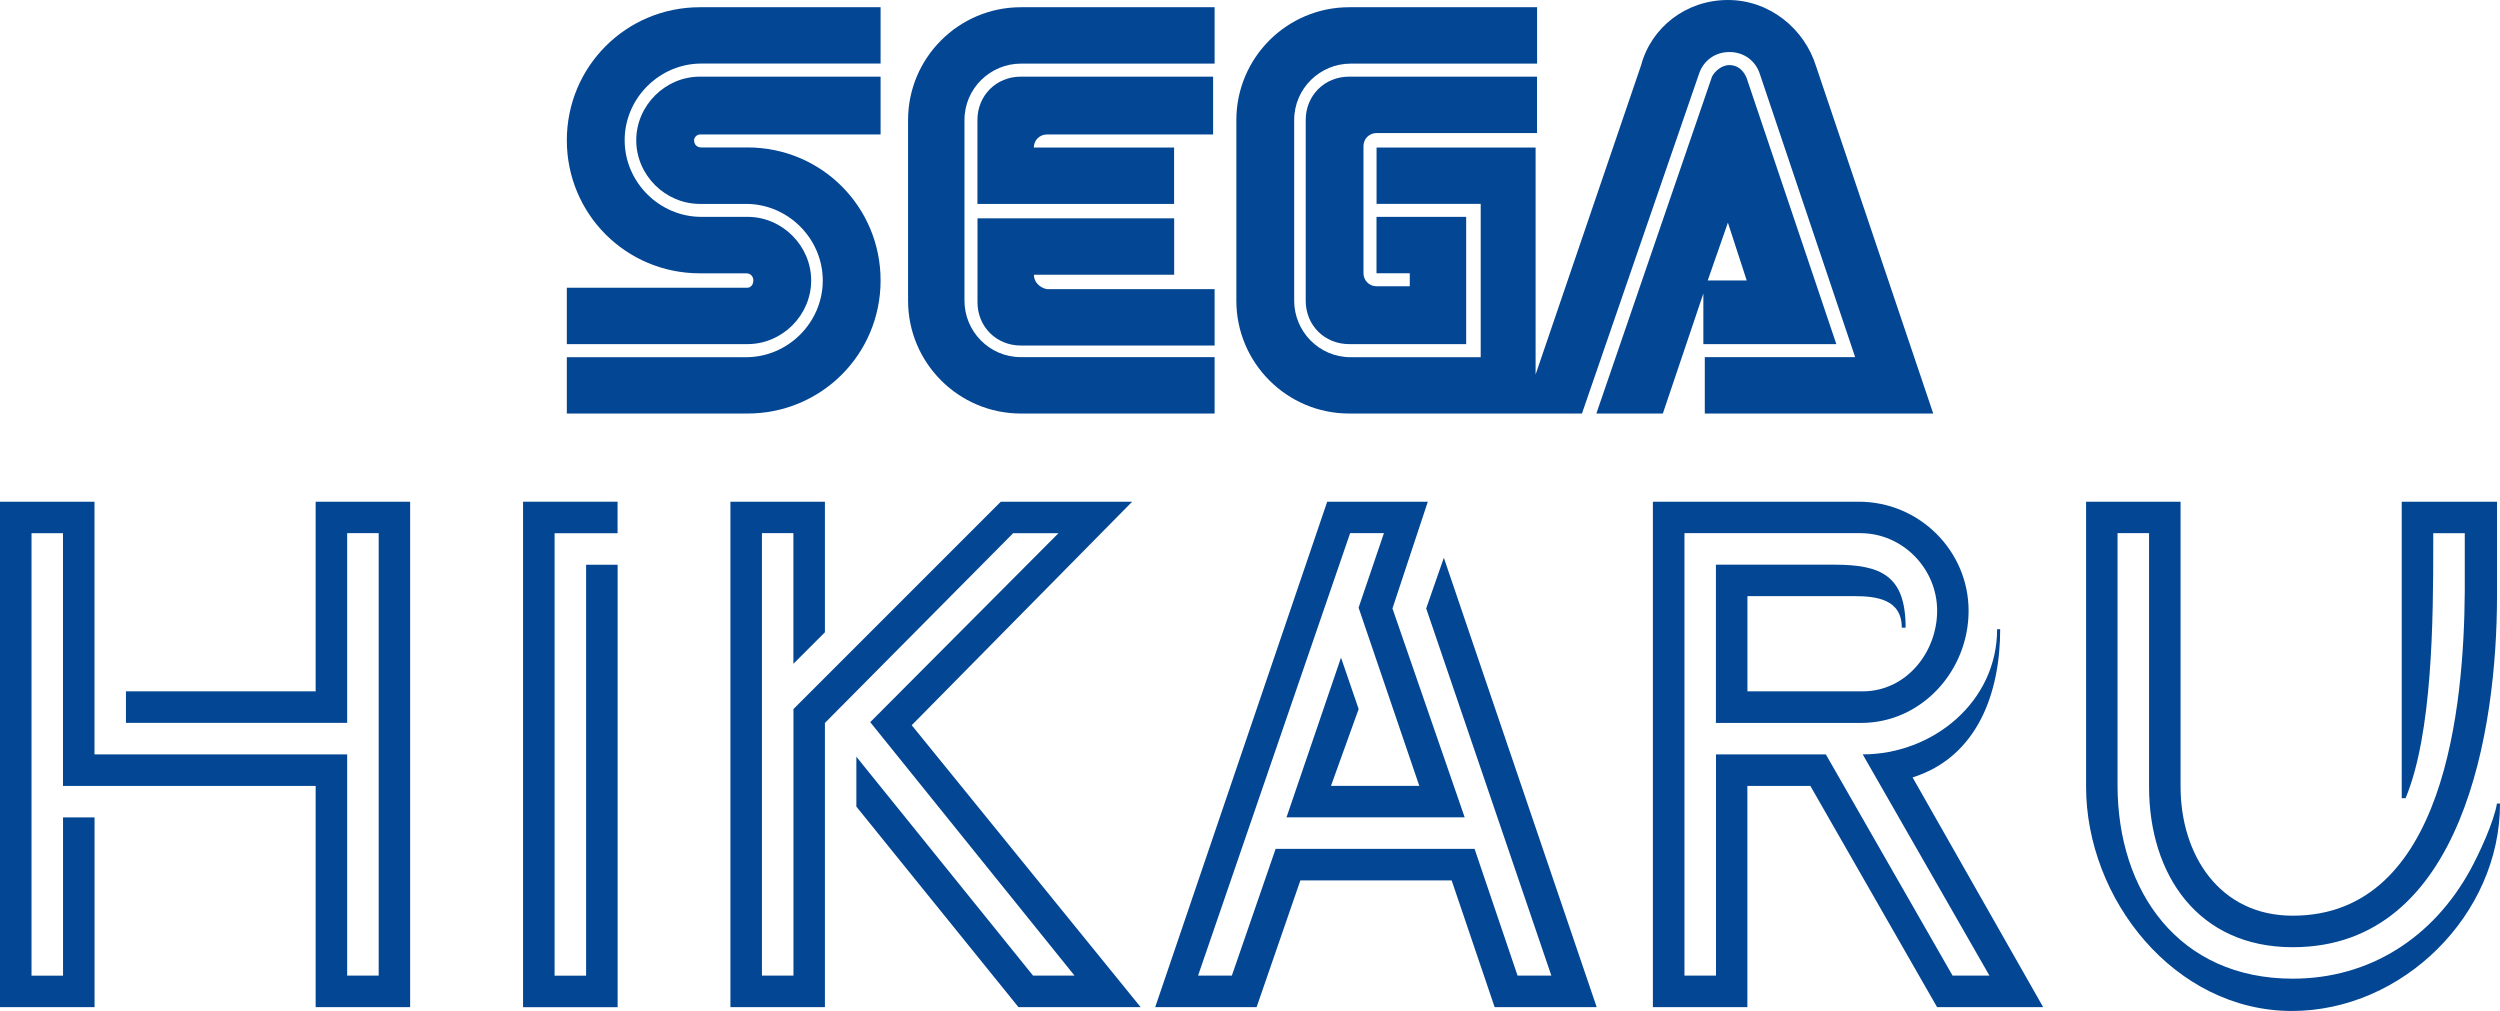 <?xml version="1.0" encoding="utf-8"?>
<!-- Generator: Adobe Illustrator 25.4.1, SVG Export Plug-In . SVG Version: 6.00 Build 0)  -->
<svg version="1.1" id="Layer_1" xmlns="http://www.w3.org/2000/svg" xmlns:xlink="http://www.w3.org/1999/xlink" x="0px" y="0px"
	 viewBox="0 0 3838.9 1552.4" style="enable-background:new 0 0 3838.9 1552.4;" xml:space="preserve">
<style type="text/css">
	.st0{fill:#034693;}
	.st1{fill:#FFFFFF;}
</style>
<g>
	<g>
		<g>
			<g>
				<path class="st0" d="M1147.9,441.8H870.4v86.6h277.5c53.3,0,97.7-44.4,97.7-97.7s-44.4-97.7-97.7-97.7h-71
					c-64.4,0-117.7-53.3-117.7-117.7s53.3-117.7,117.7-117.7h275.3V11.1h-277.5c-113.2,0-204.3,91-204.3,204.3s91,204.3,204.3,204.3
					h71c6.7,0,11.1,4.4,11.1,11.1C1156.8,437.4,1152.4,441.8,1147.9,441.8z"/>
				<path class="st0" d="M1074.7,206.5h277.5v-88.8h-277.5c-53.3,0-97.7,44.4-97.7,97.7s44.4,97.7,97.7,97.7h71
					c64.4,0,117.7,53.3,117.7,117.7s-53.3,117.7-117.7,117.7H870.4V635h277.5c113.2,0,204.3-91,204.3-204.3s-91-204.3-204.3-204.3
					h-71c-6.7,0-11.1-4.4-11.1-11.1C1065.8,210.9,1070.2,206.5,1074.7,206.5z"/>
				<path class="st0" d="M2071.6,117.7c-37.7,0-66.6,28.9-66.6,66.6v277.5c0,37.7,28.9,66.6,66.6,66.6h179.8V333h-137.7v86.6h51.1
					v20h-51.1c-11.1,0-20-8.9-20-20V224.3c0-11.1,8.9-20,20-20h246.5v-86.6C2360.2,117.7,2071.6,117.7,2071.6,117.7z"/>
				<path class="st0" d="M2617.8,528.4h202l-137.7-408.5c-4.4-11.1-13.3-20-26.6-20c-11.1,0-22.2,8.9-26.6,17.8L2451.3,635h102.1
					l62.2-184.3v77.7H2617.8z M2653.3,341.9l28.9,88.8h-59.9L2653.3,341.9z"/>
				<path class="st0" d="M2788.8,102.1C2771,44.4,2717.7,0,2653.3,0s-117.7,42.2-133.2,99.9L2358,575.1V226.5h-244.2v86.6h159.9
					v235.4h-199.8c-48.8,0-86.6-40-86.6-86.6V184.3c0-48.8,40-86.6,86.6-86.6h286.4V11.1h-288.6c-95.5,0-173.2,77.7-173.2,173.2
					v277.5c0,95.5,77.7,173.2,173.2,173.2h357.5L2609,113.2c6.7-20,24.4-33.3,46.6-33.3c22.2,0,40,13.3,46.6,33.3l146.5,435.2
					h-230.9V635h350.8l0,0L2788.8,102.1z"/>
				<path class="st0" d="M1567.6,548.4c-48.8,0-86.6-40-86.6-86.6V184.3c0-48.8,40-86.6,86.6-86.6h297.5V11.1h-297.5
					c-95.5,0-173.2,77.7-173.2,173.2v277.5c0,95.5,77.7,173.2,173.2,173.2h297.5v-86.6H1567.6z"/>
				<path class="st0" d="M1587.6,421.9H1803v-86.6h-302V464c0,37.7,28.9,66.6,66.6,66.6h297.5V444h-257.6
					C1596.4,441.8,1587.6,433,1587.6,421.9z"/>
				<path class="st0" d="M1802.9,226.5h-215.4c0-11.1,8.9-20,20-20h255.3v-88.8h-295.3c-37.7,0-66.6,28.9-66.6,66.6v128.8h302
					C1802.9,313.1,1802.9,226.5,1802.9,226.5z"/>
			</g>
		</g>
		<g>
			<path class="st0" d="M484.7,1546.5v-339.7h-388v-388H48.4v679.4h48.4v-243h48.4v291.3H0V770.4h145.1v388h388v339.7h48.4V818.7
				h-48.4V1110H193.4v-48.4h291.3V770.4h145.1v776.1H484.7z"/>
			<path class="st0" d="M803.2,1546.5V770.4h145.1v48.4h-96.7v679.4H900v-631h48.4v679.4H803.2V1546.5z"/>
			<path class="st0" d="M1563.9,1546.5L1315,1238.6V1162l271.3,336.1h63.7l-313.7-389.2l289-290.1h-69.6l-289,291.3v436.4h-145.1
				V770.4h145.1v200.5l-48.4,48.4V818.7H1170v679.4h48.4v-409.3l318.4-318.4h201.7L1400,1113.6l351.5,432.9H1563.9z"/>
			<path class="st0" d="M2295.1,1546.5l-66-194.6h-232.3l-67.2,194.6h-155.7L2038,770.4h154.5l-54.3,163.9l110.9,320.8h-273.6
				l83.7-245.3l27.1,79l-42.5,117.9h135.6l-93.2-273.6l38.9-114.4h-51.9l-233.5,679.4h51.9l67.2-194.6h305.5l66,194.6h51.9
				L2190,934.3l27.1-77.8l234.7,690L2295.1,1546.5L2295.1,1546.5z"/>
			<path class="st0" d="M2974.5,1546.5l-194.6-339.7h-96.7v339.7h-145.1V770.4h316.1c93.2,0,168.7,75.5,168.7,167.5
				s-71.9,172.2-165.1,172.2h-222.9v-243h181.6c71.9,0,109.7,16.5,109.7,96.7h-5.9c0-43.6-38.9-48.4-73.1-48.4h-163.9v146.2h176.9
				c67.2,0,114.4-60.2,114.4-123.8c0-64.9-53.1-119.1-117.9-119.1h-270.1v679.4h48.4v-339.7h168.7l194.6,339.7h56.6l-194.6-339.7
				c107.3,0,206.4-80.2,206.4-192.2h4.7c0,96.7-34.2,195.8-134.5,227.6l200.5,352.7L2974.5,1546.5L2974.5,1546.5z"/>
			<path class="st0" d="M3519.4,1552.4c-180.5,0-316.1-172.2-316.1-344.4V770.4h145.1V1208c0,103.8,59,198.1,172.2,198.1
				c234.7,0,263-324.3,264.2-497.7v-89.6h-48.4v17.7c0,115.6-1.2,290.1-42.5,389.2h-5.9V770.4h146.3v145.1
				c0,201.7-50.7,539-313.7,539c-145.1,0-220.6-110.9-220.6-246.5V818.7h-48.4v386.9c0,163.9,94.4,297.2,268.9,297.2
				c119.1,0,215.8-63.7,272.4-166.3c14.2-25.9,36.6-74.3,41.3-102.6h4.7C3839,1404.9,3689.2,1552.4,3519.4,1552.4z"/>
		</g>
	</g>
</g>
</svg>
